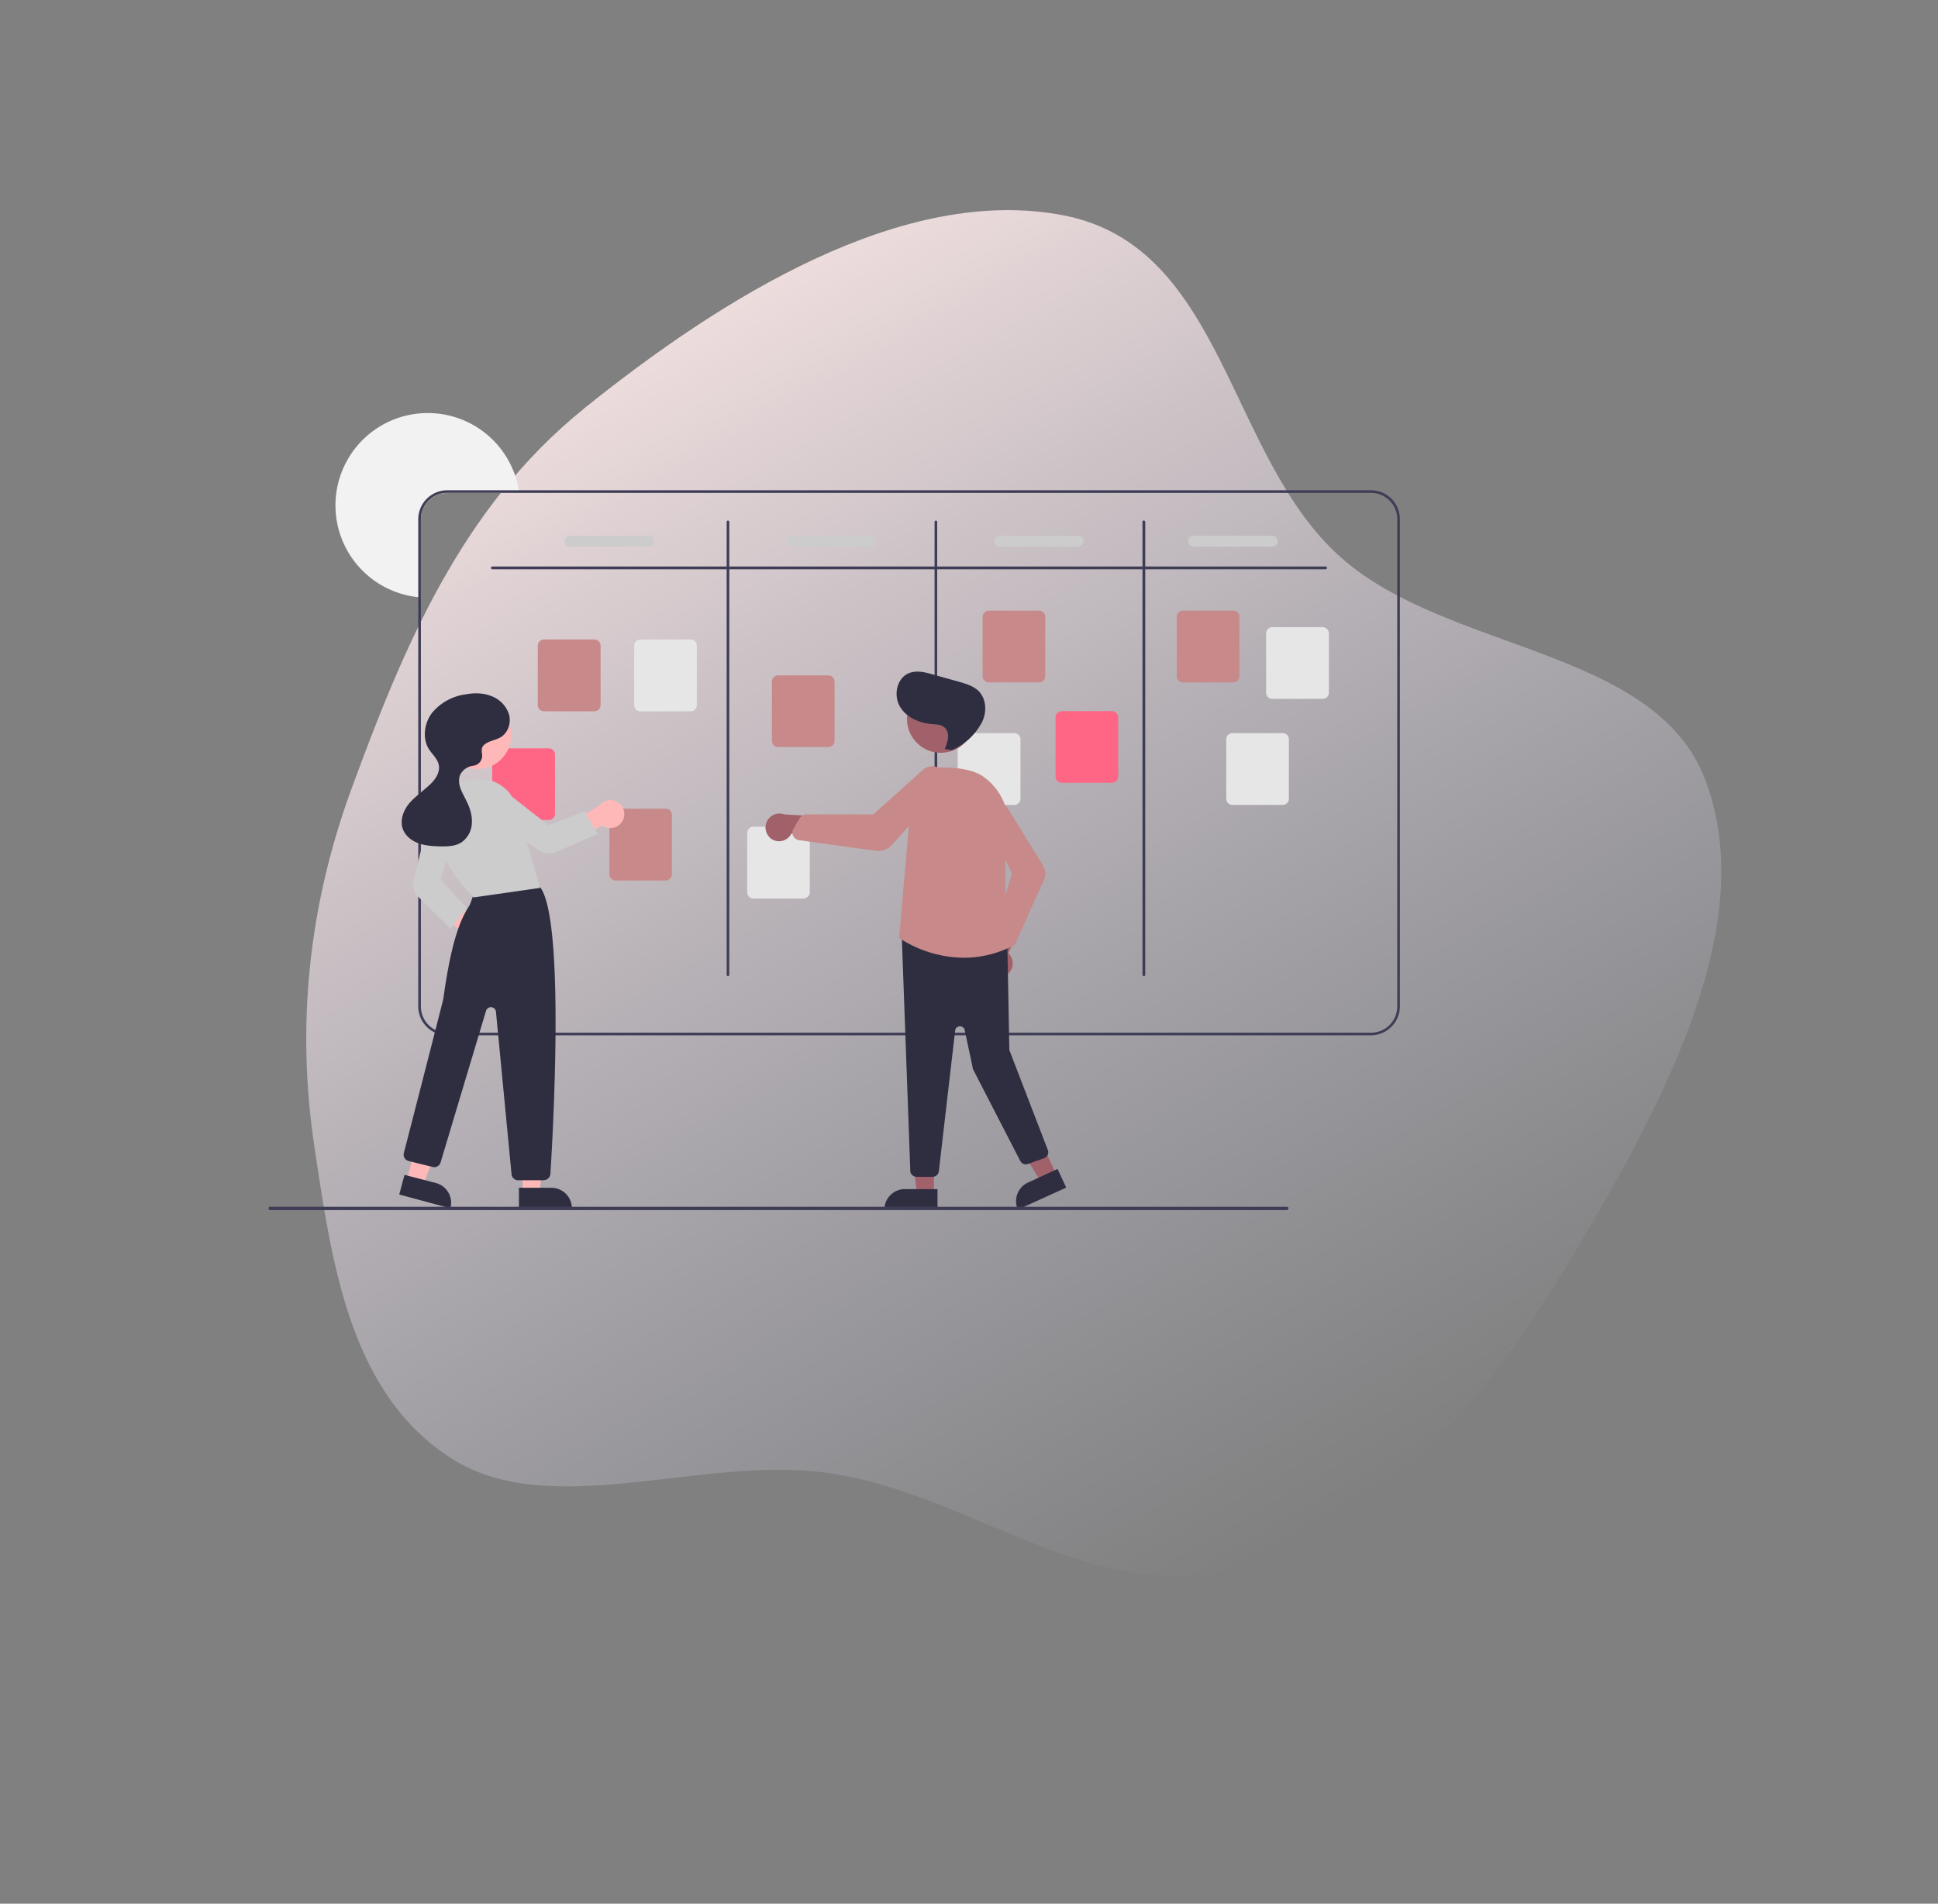 <svg fill="none" xmlns="http://www.w3.org/2000/svg" viewBox="0 0 1182 1161"><rect x="0" y="0" width="1182" height="1161" fill="#808080" stroke="none"/><path fill-rule="evenodd" clip-rule="evenodd" d="M356 249.3c84-67.6 195-137.1 293-117.9 98.3 19.4 99.5 147.5 169.2 208.9 65.4 57.6 191.4 54.8 221.9 135.4 31.3 82.7-18.8 183.4-68.7 269.6-48.8 84.3-112.1 177.4-208.4 208.8-93.2 30.4-168.6-44-259.9-56-76-10.2-167.8 29.9-228-8.8-61.9-39.6-72.8-119.3-83.5-191.1-10.6-71.3-4-144 22.7-216.9 31-84.4 66.5-171.4 141.8-232Z" fill="url(#a)"/><path d="M316.7 300.7h-44a16 16 0 0 0-16 16v47.6l-1.6-.1a56.3 56.3 0 1 1 61.6-63.5Z" fill="#F2F2F2"/><path d="M836.2 299H272.7a17.7 17.7 0 0 0-17.6 17.6v297.2a17.6 17.6 0 0 0 17.6 17.6h563.5a17.7 17.7 0 0 0 17.6-17.6V316.6a17.6 17.6 0 0 0-17.6-17.6Zm16 314.8a16 16 0 0 1-16 16H272.7a16 16 0 0 1-16-16V316.6a16 16 0 0 1 16-16h563.5a16 16 0 0 1 16 16v297.2Z" fill="#3F3D56"/><path d="M808.5 347.2h-508a.8.8 0 0 1-1-.9.8.8 0 0 1 1-.8h508a.8.8 0 1 1 0 1.7Z" fill="#3F3D56"/><path d="M444 595.3a.8.8 0 0 1-.8-.8V318.3a.8.8 0 1 1 1.6 0v276.2a.8.8 0 0 1-.8.8ZM570.8 595.3a.8.8 0 0 1-.8-.8V318.3a.8.8 0 1 1 1.6 0v276.2a.8.8 0 0 1-.8.8ZM697.6 595.3a.8.8 0 0 1-.8-.8V318.3a.8.8 0 0 1 1.4-.6l.3.6v276.2a.8.8 0 0 1-.9.8Z" fill="#3F3D56"/><path d="M362.5 433.8h-30.7a3.8 3.8 0 0 1-3.8-3.8v-36.2a3.8 3.8 0 0 1 3.8-3.8h30.7a3.8 3.8 0 0 1 3.8 3.8V430a3.8 3.8 0 0 1-3.8 3.8ZM406.1 537h-30.6a3.8 3.8 0 0 1-3.8-3.7V497a3.8 3.8 0 0 1 3.8-3.8H406a3.8 3.8 0 0 1 3.8 3.8v36.2a3.8 3.8 0 0 1-3.8 3.7ZM505.2 455.6h-30.6a3.8 3.8 0 0 1-3.8-3.8v-36.2a3.8 3.8 0 0 1 3.8-3.7h30.6a3.8 3.8 0 0 1 3.8 3.7v36.2a3.8 3.8 0 0 1-3.8 3.8ZM633.7 416.2H603a3.8 3.8 0 0 1-3.7-3.8v-36.2a3.8 3.8 0 0 1 3.7-3.8h30.7a3.8 3.8 0 0 1 3.8 3.8v36.2a3.8 3.8 0 0 1-3.8 3.8ZM752.1 416.2h-30.7a3.8 3.8 0 0 1-3.7-3.8v-36.2a3.8 3.8 0 0 1 3.7-3.8h30.7a3.8 3.8 0 0 1 3.8 3.8v36.2a3.8 3.8 0 0 1-3.8 3.8Z" fill="#C78989"/><path d="M806.7 426.2H776a3.8 3.8 0 0 1-3.8-3.7v-36.2a3.8 3.8 0 0 1 3.8-3.8h30.7a3.8 3.8 0 0 1 3.8 3.8v36.2a3.8 3.8 0 0 1-3.8 3.7ZM782.4 490.9h-30.7a3.8 3.8 0 0 1-3.8-3.8v-36.2a3.8 3.8 0 0 1 3.8-3.8h30.7a3.8 3.8 0 0 1 3.7 3.8v36.2a3.8 3.8 0 0 1-3.7 3.8Z" fill="#E6E6E6"/><path d="M678.2 477.4h-30.7a3.8 3.8 0 0 1-3.7-3.7v-36.2a3.8 3.8 0 0 1 3.7-3.8h30.7a3.8 3.8 0 0 1 3.8 3.8v36.2a3.8 3.8 0 0 1-3.8 3.7Z" fill="#FF6584"/><path d="M618.6 490.9h-30.7a3.8 3.8 0 0 1-3.8-3.8v-36.2a3.8 3.8 0 0 1 3.8-3.8h30.7a3.8 3.8 0 0 1 3.8 3.8v36.2a3.8 3.8 0 0 1-3.8 3.8ZM490.1 548h-30.7a3.8 3.8 0 0 1-3.7-3.8V508a3.8 3.8 0 0 1 3.7-3.8h30.7a3.8 3.8 0 0 1 3.8 3.8v36.2a3.8 3.8 0 0 1-3.8 3.7Z" fill="#E6E6E6"/><path d="M334.8 500.1H304a3.8 3.8 0 0 1-3.8-3.8v-36.2a3.8 3.8 0 0 1 3.8-3.7h30.7a3.8 3.8 0 0 1 3.8 3.7v36.2a3.8 3.8 0 0 1-3.8 3.8Z" fill="#FF6584"/><path d="M421.3 433.8h-30.7a3.8 3.8 0 0 1-3.8-3.8v-36.2a3.8 3.8 0 0 1 3.8-3.8h30.7a3.8 3.8 0 0 1 3.7 3.8V430a3.8 3.8 0 0 1-3.7 3.8Z" fill="#E6E6E6"/><path d="M396.1 333.4h-47.8a3.4 3.4 0 1 1 0-6.7H396a3.4 3.4 0 0 1 0 6.7ZM531.3 333.4h-47.8a3.4 3.4 0 1 1 0-6.7h47.8a3.4 3.4 0 0 1 0 6.7ZM658.1 333.4h-47.8a3.4 3.4 0 1 1 0-6.7H658a3.4 3.4 0 0 1 0 6.7ZM776.5 333.4h-47.8a3.4 3.4 0 1 1 0-6.7h47.8a3.4 3.4 0 0 1 0 6.7Z" fill="#CCC"/><path d="M289 579.3a8.5 8.5 0 0 1-7.4-10.7l-21.5-20 11.4-3 21.2 17.2a8.5 8.5 0 0 1-3.8 16.5ZM318.7 727.3H329l4.9-39.7h-15.2v39.7Z" fill="#FFB8B8"/><path d="M348.8 736.8h-32.3v-12.4h19.8a12.5 12.5 0 0 1 12.5 12.4Z" fill="#2F2E41"/><path d="m248 719.9 10 2.6 15-37-14.7-4L248 720Z" fill="#FFB8B8"/><path d="m274.7 736.9-31.2-8.4 3.2-12 19.2 5a12.5 12.5 0 0 1 8.8 15.4ZM331.7 719.8H316a4 4 0 0 1-4-3.6l-9.5-99a3.1 3.1 0 0 0-6.1-.6L268.7 709a4 4 0 0 1-4.8 2.7l-14.6-3.6a4 4 0 0 1-3-4.9c.3-1 24-93.2 24.1-94.1 5.4-39.5 11.8-50 15.2-55.7l.8-1.3c.3-.5 2.1-5.6 3.3-8.9a4 4 0 0 1 2-2.5c14.5-7.4 31.4-2.3 36.2-.5a4 4 0 0 1 2 1.5c14.5 21.9 7.4 149 5.8 174.2a4 4 0 0 1-4 3.8Z" fill="#2F2E41"/><path d="M291.2 469a20.6 20.6 0 1 0 0-41.2 20.6 20.6 0 0 0 0 41.2Z" fill="#FFB8B8"/><path d="m289 547.3-.2-.1c-.2-.3-27.7-27.2-24.2-52 1.6-10.7 10.2-17.5 25-19.8a22.8 22.8 0 0 1 25.2 16.1l14.6 50-40.4 5.8Z" fill="#CCC"/><path d="M275 566.5 255.2 547a11 11 0 0 1-2.9-10.4l9.5-38.5a8.7 8.7 0 1 1 16.8 4.5l-10 33.9 16.2 17.3-10 12.7Z" fill="#CCC"/><path d="M380 500a8.4 8.4 0 0 1-12.5 3.5L341.3 517l1.2-11.5 23.1-14.3A8.5 8.5 0 0 1 380 500Z" fill="#FFB8B8"/><path d="m364.6 508.6-25.5 11a10.8 10.8 0 0 1-10.5-1l-32.4-23.3a8.7 8.7 0 0 1-1.6-12.6 8.7 8.7 0 0 1 12-1.3l27.9 21.9 22-8.6 8.1 14Z" fill="#CCC"/><path d="M294.6 455c2.5-3.1 7.3-3.3 10.8-5.4 4.6-2.8 6.5-9 5-14a17.6 17.6 0 0 0-10.8-11.1c-5-2-10.6-2-15.8-1a32 32 0 0 0-20.4 11.4c-4.7 6.3-6 15.6-1.6 22.3 2 3 5 5.6 5.8 9.2 1 4.7-2.2 9.2-5.7 12.4-4 3.7-8.6 6.9-12.2 11-3.5 4.2-5.8 10-4.2 15.2 1.3 4.4 5.2 7.6 9.5 9.2 4.3 1.6 9 1.9 13.6 2 4.4 0 9.1 0 12.9-2.5a15 15 0 0 0 6.3-12.2c.2-4.7-1.4-9.4-3.6-13.6-1.2-2.6-2.7-5-3.6-7.8-.8-2.7-1-5.7.4-8.2a10.3 10.3 0 0 1 7.7-4.9 6.2 6.2 0 0 0 5.3-7.2c-.3-1.9-.3-3.7.6-4.8Z" fill="#2F2E41"/><path d="M569.6 728.2h-10.3l-4.9-39.7h15.2v39.7Z" fill="#A0616A"/><path d="M552 725.2h19.8v12.5h-32.4a12.5 12.5 0 0 1 12.5-12.5Z" fill="#2F2E41"/><path d="m644.3 716.5-9.4 4.3-21-34 13.9-6.4 16.5 36.1Z" fill="#A0616A"/><path d="m627 721.2 18-8.3 5.3 11.4-29.5 13.4a12.5 12.5 0 0 1 6.2-16.5Z" fill="#2F2E41"/><path d="M614.3 594.3a8.4 8.4 0 0 0 .7-12.9l12-27.4-15.3 2.6-9.1 25.6a8.5 8.5 0 0 0 11.7 12.1Z" fill="#A0616A"/><path d="M569 717.7H559a3.8 3.8 0 0 1-3.8-3.5L550 571a3.8 3.8 0 0 1 4.1-4l56.9 6a3.8 3.8 0 0 1 3.4 3.7l1.2 63.2c0 .3 0 .7.2 1l23.3 60.5a3.8 3.8 0 0 1-2.2 4.9l-10 3.6a3.8 3.8 0 0 1-4.6-1.8l-28.7-55.7c-.2-.3-.3-.6-.3-1l-5-23.5a3 3 0 0 0-5.7.2l-10 86.3a3.8 3.8 0 0 1-3.7 3.3Z" fill="#2F2E41"/><path d="M573.8 459.1a20.6 20.6 0 1 0 0-41.2 20.6 20.6 0 0 0 0 41.2Z" fill="#A0616A"/><path d="M588 584.1c-14-.1-27.7-4.3-39.4-11.9l-.2-.1v-.3l8-91.8a13 13 0 0 1 12.2-11.8c10.2-.5 24 .1 31.3 5.6a35.8 35.8 0 0 1 14.7 34.2c-3.7 27.8.5 65.5 1 69.6v.4h-.3a65 65 0 0 1-27.3 6.1Z" fill="#C78989"/><path d="M615.5 577.8a4.2 4.2 0 0 1-3.1-1.4l-4.5-4.9a4.2 4.2 0 0 1-1-4l10.3-34.8-15.6-32.9a7.4 7.4 0 0 1 13.2-6.6l21.2 34.4a10 10 0 0 1 .6 9.4l-17.3 38.3a4.2 4.2 0 0 1-3.8 2.5Z" fill="#C78989"/><path d="M470 511.3a8.4 8.4 0 0 0 12.7-3l29.7 3.9-6.8-14-27.2-1.5a8.5 8.5 0 0 0-8.3 14.6Z" fill="#A0616A"/><path d="m535.7 519-1.6-.1-46.8-6.5a4.7 4.7 0 0 1-3.8-3.3 4.7 4.7 0 0 1 .5-3.8l3.8-6.4a4.7 4.7 0 0 1 4-2.2h40.8l30.5-27.3a8.3 8.3 0 0 1 13.1 2.9 8.3 8.3 0 0 1-1.8 9.1L544 515.3a11.2 11.2 0 0 1-8.3 3.7Z" fill="#C78989"/><path d="M576.2 456.8c1.9-4.3 3.5-10.1-.2-13.2-2-1.8-5-1.8-7.8-2-7.8-.7-15.7-4.2-19.5-11-3.8-6.8-1.7-16.9 5.5-20 4.8-2 10.3-.6 15.3.9l15.1 4.2c4.5 1.3 9.3 2.7 12.5 6 5.1 5.5 4.8 14.5.7 20.7a37 37 0 0 1-17.4 15.1l-4.2-.7Z" fill="#2F2E41"/><path d="M784.8 738h-620a1 1 0 0 1-1-1 1 1 0 0 1 .6-1h620.4a1 1 0 0 1 1 .6 1 1 0 0 1-.3 1.1 1 1 0 0 1-.7.3Z" fill="#3F3D56"/><defs><linearGradient id="a" x1="383.4" y1="221.4" x2="798.1" y2="939.6" gradientUnits="userSpaceOnUse"><stop stop-color="#EDDCDC"/><stop offset=".6" stop-color="#D5CFDC" stop-opacity=".4"/><stop offset="1" stop-color="#C6C7DC" stop-opacity="0"/></linearGradient></defs></svg>